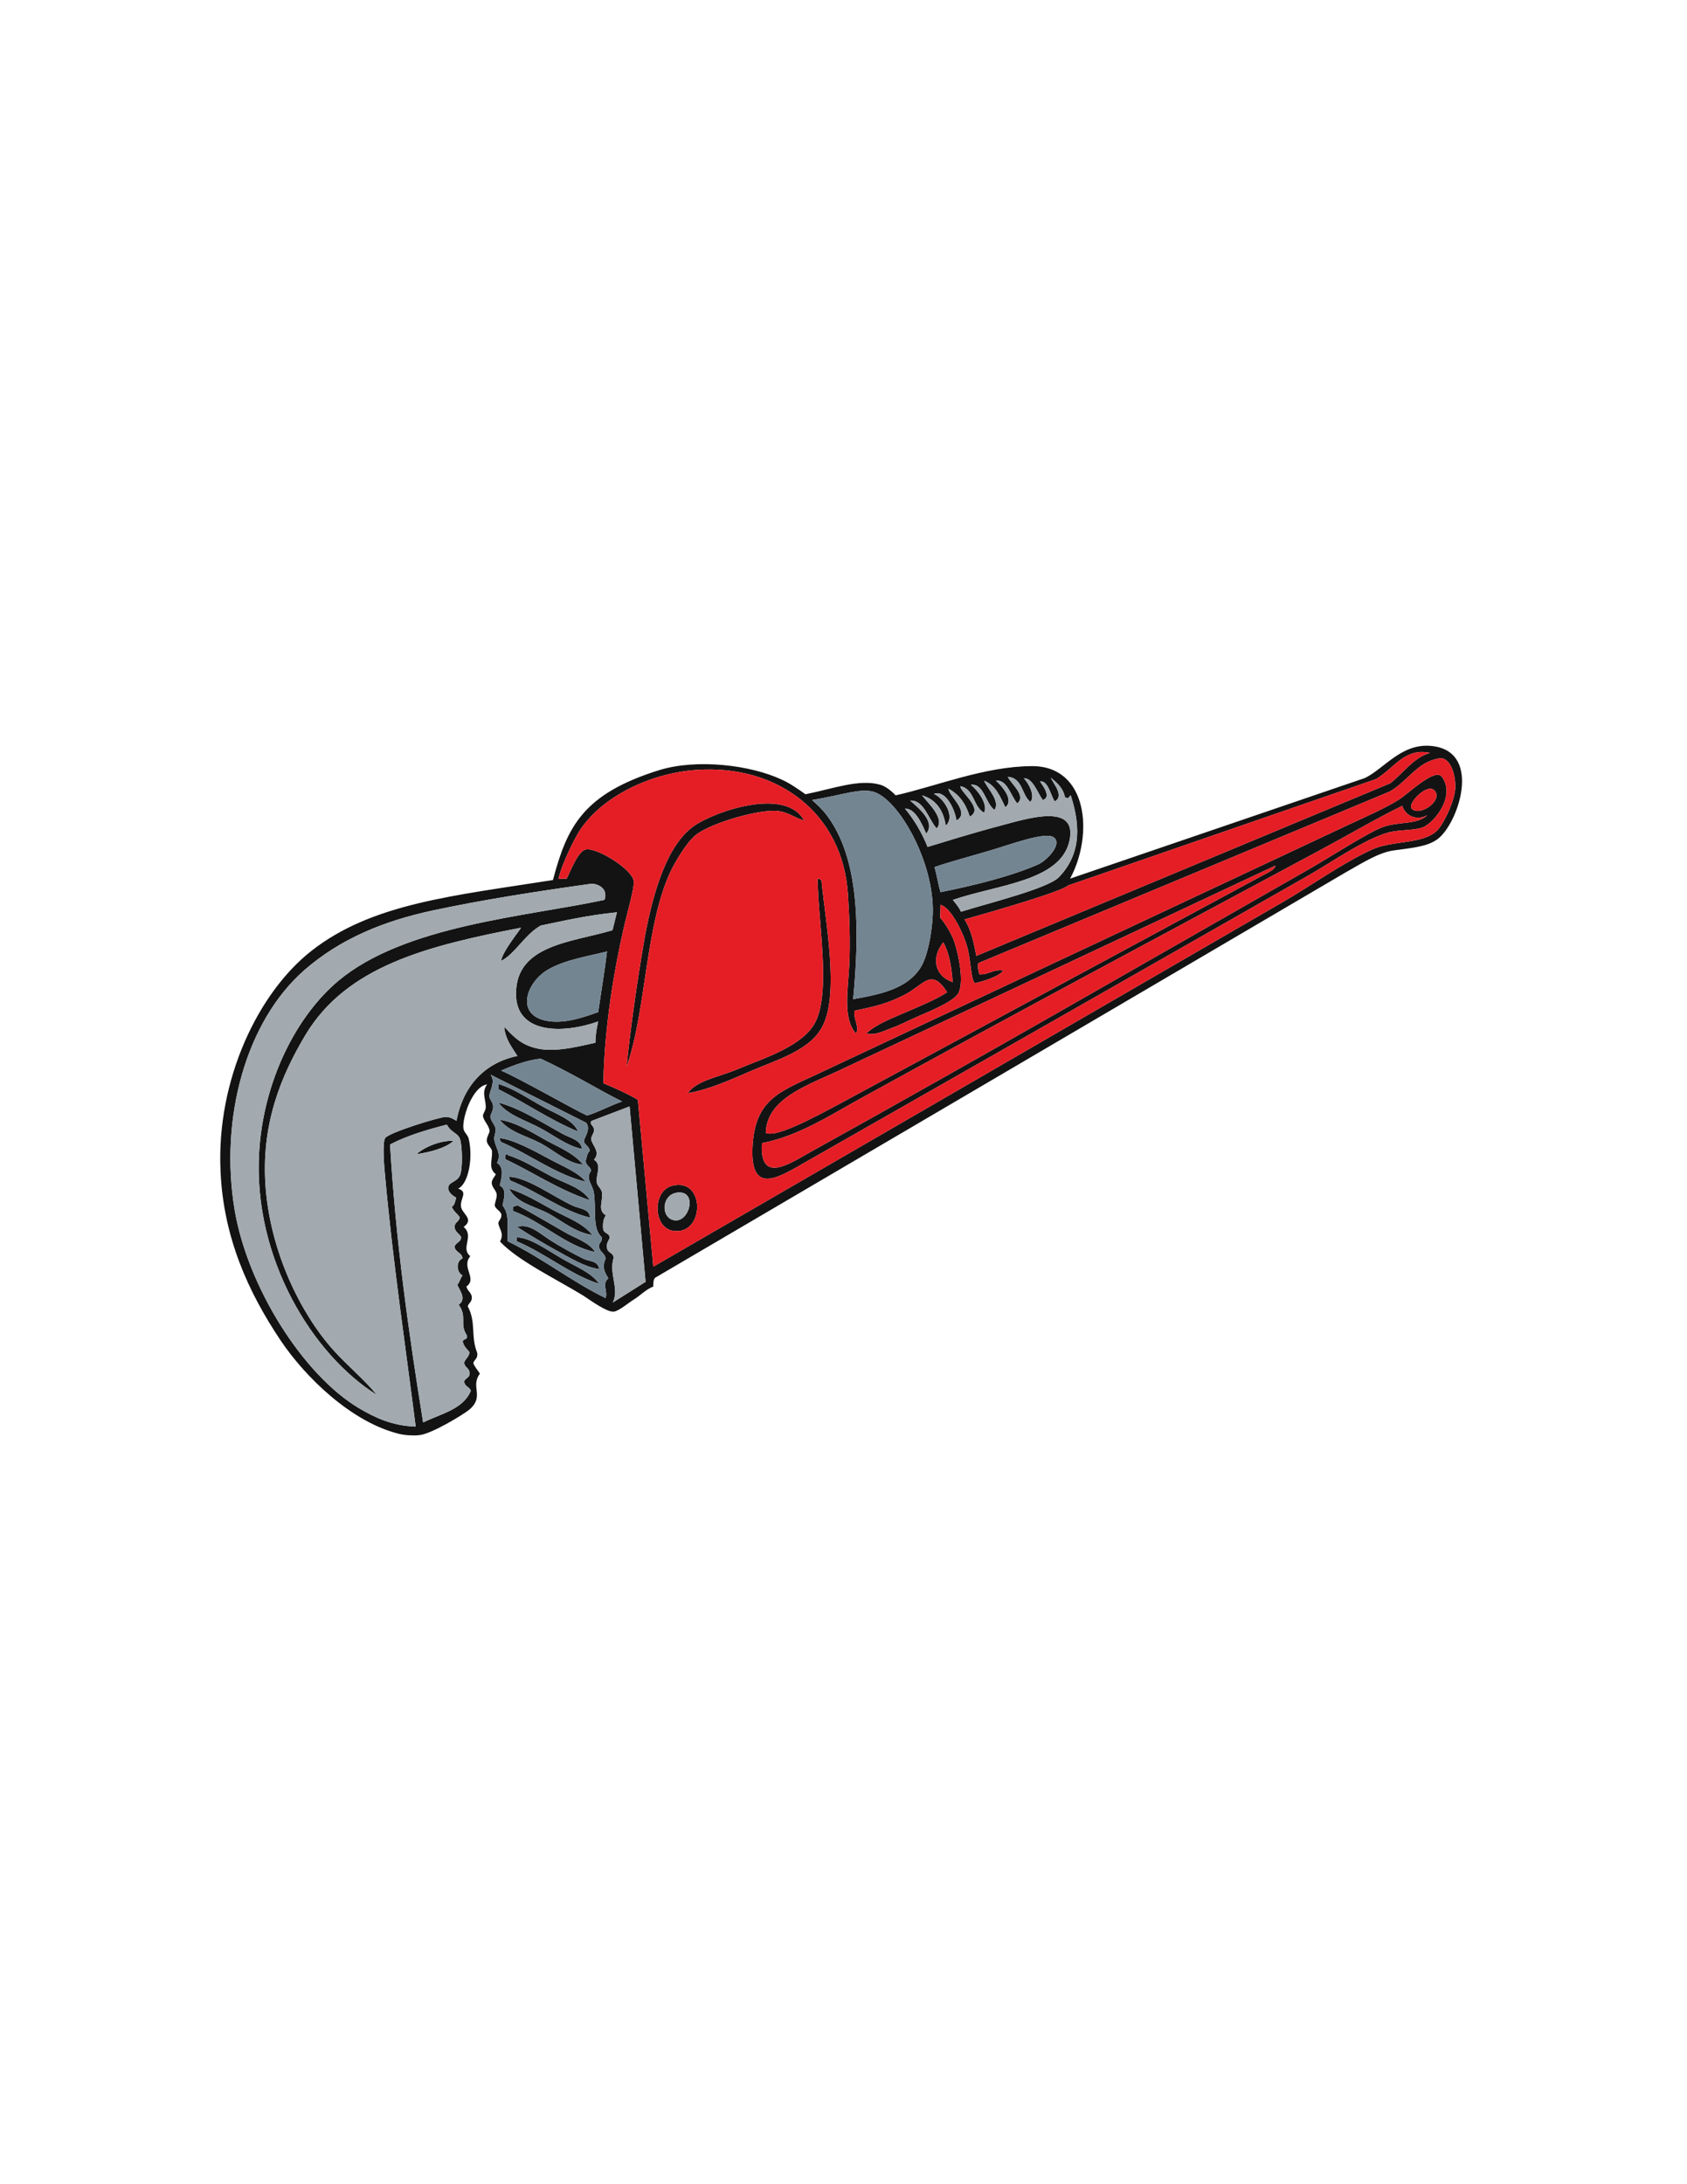 <?xml version="1.0" encoding="utf-8"?>
<!-- Generator: Adobe Illustrator 21.1.0, SVG Export Plug-In . SVG Version: 6.00 Build 0)  -->
<svg version="1.1" id="Layer_1" xmlns="http://www.w3.org/2000/svg" xmlns:xlink="http://www.w3.org/1999/xlink" x="0px" y="0px"
	 viewBox="0 0 612 792" enable-background="new 0 0 612 792" xml:space="preserve">
<g>
	<path fill="#131313" d="M207.8,437.2c2.3,1.1,6.2,1.1,6.2,4.3c-9.8-2.3-19-9.5-28.8-13.4c-0.3-0.4-0.5-0.8-0.5-1.4
		C191.1,426.8,200.9,434,207.8,437.2z M199.1,440.1c4.9,2.7,9.8,6.9,15.8,7.7c-3.5-4.4-9.5-6.4-14.4-9.1c-5.1-2.8-10.2-5.9-15.8-7.7
		C187.5,436.4,194.1,437.4,199.1,440.1z M151.1,418.5c3.8-0.5,10.5-2,13.4-4.8C160.1,413.4,154.1,415.8,151.1,418.5z M204.9,446.8
		c-5.8-3.3-11.3-6.6-16.9-9.6c-0.8,0-1.5,0.1-1.9,0.5c0,0.4,0,0.9,0,1.4c10.7,3.9,19.1,12.7,29.8,14.9
		C213.6,450.3,208.6,449,204.9,446.8z M200.1,426.6c-5.2-2.7-10.7-6.2-15.8-7.7c-0.1-0.6-0.6-0.3-1,0c0,0.4,0,0.9,0,1.4
		c10.3,4.9,19.3,11.1,30.7,14.9C211.1,430.6,204.9,429.1,200.1,426.6z M197.7,401.7c-6-3.2-10.8-6.8-16.8-8.6c0,0.6,0,1.3,0,1.9
		c9.8,4.9,18.4,11,28.8,15.3C208,406.1,202.1,404.1,197.7,401.7z M195.7,408.9c5.3,2.8,10.2,6.7,15.4,7.7c-0.3-3.2-4.3-4-6.7-5.3
		c-7.7-4.2-15.8-9.5-23.6-11.5C184.1,404.3,190.6,406.2,195.7,408.9z M198.6,419.9c-4.8-2.6-12.8-6.9-17.3-7.2c0,0.6,0.2,1,0.5,1.4
		c10.3,4.4,20,11.9,30.7,14.4C209.3,424.7,203.6,422.7,198.6,419.9z M211.6,456.4c-3.8-1.9-8.2-4.3-12-6.7c-3.6-2.3-7.7-6.3-12-4.8
		c4.5,2.9,9.5,5.9,14.4,8.6c5,2.7,10,5.9,15.4,6.7C216.9,457,213.8,457.5,211.6,456.4z M197.6,413.2c-5-2.8-10.1-6.1-16.3-7.2
		c3.4,4.5,9.8,5.9,14.9,8.6c5.2,2.8,9.8,7.3,15.3,7.7C208.1,418,202.4,415.9,197.6,413.2z M203.9,456.4c-5.3-3.1-11.9-7.8-16.4-7.7
		c0,0.4,0,0.9,0,1.4c10.4,4.4,19.8,12.3,29.8,15.4C214.7,461.5,208.9,459.3,203.9,456.4z M298.5,371.9c6-12,0.9-37.9-0.5-52.8
		c-0.6,0-0.6-0.6-1.4-0.5c0.2,15.7,4.7,39.8-0.5,51.4c-4.3,9.5-20,14-28.8,17.8c-6.8,2.8-14.6,4-17.8,8.6c7.5-1.3,15-4.6,22.1-7.7
		C281.9,384.2,294,381,298.5,371.9z M523.1,281.7c5.1,7-2.8,16.5-6.7,18.2c-3,1.3-8.5,0.9-12.5,1.9c-8.6,2.3-20.6,10.7-28.8,15.4
		L292.2,421.4c-9.2,5.2-20.2,12.7-19.2-5.8c1-16.8,9.5-19.6,23-25.9l194.4-91.2c5.2-2.4,12.4-5.6,17-8.5
		C511.3,287.5,520.6,278.3,523.1,281.7z M277.8,410.8c2.7,1.1,9-1,25-9.6l155.5-83.9c1.9-1,4.4-2.1,4.3-3.4l-155.5,73
		C294,393.3,278.2,397.7,277.8,410.8z M517.8,295.6c-4.1,2.2-8,0.1-9.1-3.4c-9.6,4.7-19.4,10.5-29.3,15.8
		c-56.2,30.2-111.6,59.7-167,90.2c-11.1,6.1-22.8,13.8-36,16.3c-0.9,15.3,10.4,7.2,18.2,2.9c61.7-34.2,119.1-67.4,179.5-101.8
		c8.3-4.7,22-13.7,27.8-15.8C507.9,297.8,514.1,299.1,517.8,295.6z M520.7,287c-2.5-3.8-10.3,4.4-8.6,6.2
		C514.9,296.2,523.1,290.6,520.7,287z M244.2,446.3c-7.3-1.1-7.6-14.3-0.5-16.3C256,426.6,255.8,448.1,244.2,446.3z M246.2,432.4
		c-6.4,0.3-6.7,9.5-1.4,10.1C250.1,443.1,253,432.1,246.2,432.4z M251.8,303.3c4.5-4.3,21.5-9.4,29.2-9.3c4.7,0.1,7.1,2.6,10.7,3.5
		c-6.6-12.1-31.9-3.5-39.8,1.9c-9.9,6.8-14.9,24-17.9,39.9c-2.9,16.5-5.3,33.8-6.7,47.5c7.3-20.7,6.7-51.8,16.3-71.5
		C245.6,311.4,248.9,306,251.8,303.3z M521.6,304.2c-3.7,2.8-9,3.2-16.2,4.2c-5.5,0.8-11.8,4.9-17.7,8.2l-250,146.7
		c-0.7,0.6-0.7,1.9-0.7,3.2c-2.8,1.1-4.7,3.3-7.2,4.8c-1.8,1.1-5.4,4.2-7.2,4.3c-2.5,0.2-8.1-3.9-11-5.8c-9.8-6-23.6-12.6-30.2-19.6
		c0.6-1.1,0.7-2,0.6-2.8c-0.2-1.4-1-2.5-1.2-3.7c-0.2-0.9,1.1-1.5,1.1-3.1c0-1.5-2.6-2.3-2.4-3.8c0.2-1.2,0.7-2.4,0.7-3.3
		c0.1-1.5-1.2-2.3-1.7-3.9c-0.5-1.5,0.8-2.7,1.4-3.8c-2.8-2.2-1.3-4.8-1.4-8.2c0-1.3-1.7-2.3-1.9-3.8c-0.2-1.4,1.1-3,1-3.8
		c-0.2-1.9-2.1-3.5-2.4-5.3c-0.1-0.7,0.9-1.9,1-2.9c0.2-3.2-1.7-5.4,0.5-8.6c-3.4,0.5-6,5.3-7.2,8.6c-0.6,1.6-1.6,5-1.4,7.2
		c0.1,1.6,1.5,2.3,1.9,3.8c1.7,6.9,0,16.4-3.8,18.2c3.6,1.2,0.9,3.3,1,6.2c0.1,2.9,5.1,4.7,1,7.7c4,3.4-1.3,7.6,2.4,10.6
		c-3.4,4.1,2.7,8.1-1.4,11c0.3,1.4,1.5,2,1.9,3.4c0.4,2.2-1.1,2.4-1.4,3.8c3.1,5.8,1,10.9,3.4,16.8c0.4,2.2-1.1,2.4-1.4,3.8
		c0.6,1.5,1.6,2.5,2.4,3.8c-3.6,4.7,1.8,8.2-3.8,13c-2,1.7-14.1,9.1-18.4,9.3c-1.4,0.2-5,0.1-7.2-0.5c-17.1-4.2-33.9-20.4-43-34
		C90.2,468.7,81,448.8,80,424.5c-1.5-32.9,13.6-64.6,33.1-79.8c22-17.2,51.5-19.9,87.5-25.6c5.1-19.3,10.9-31.2,38.4-39.8
		c13.8-4.3,33.3-1.9,44.6,3.4c2.7,1.2,5.5,3.1,8.6,5.3c10.1-2,19.6-5.7,27.3-3.4c1.9,0.6,3.9,2.2,5.4,3.8
		c14.8-3.3,32.2-10.5,49.4-10.6c20.4-0.1,22.5,24.9,13.9,40.8l107-36.5c7.3-3.6,13.6-13.2,25-11.5
		C537.7,273.2,528.9,298.7,521.6,304.2z M387.4,321.1c-2,2.1-25.8,9-37.5,12.3c2.4,3.7,3.3,8.2,4.3,13.2L504.4,284
		c5-4,8.4-9.3,14.4-11c-9.2-2-12.9,5.5-19.6,9.5L387.4,321.1z M336,302.3c-1.6-3.7-4-9.2-7.7-9.1c3.3,4,6.1,8.6,8.2,13.9
		c6.3-1.9,15.8-4.9,26.4-7.7c9.5-2.5,28.4-8.7,25,5.8c-3.5,14.4-26.2,15.6-42.2,21.1c1,1.4,2.2,2.6,2.9,4.3
		c9.9-3.1,31.5-8.4,35.5-12.5c8.8-9,7.4-20.2,4.3-29.8c-0.7,0.9-0.8,1.5-2.1,0.7c-0.6-3.3-3-5.3-5.1-7c0.8,2,5.1,6.7,1.4,8.6
		c-1.5-2.4-2.5-7.8-5.3-7.2c0.9,1.3,4.3,5.7,1,6.7c-1.9-2.6-3.7-8.1-6.9-7.9c1.7,1.7,4.3,6.4,2.4,8.6c-3.2-2.5-2.8-8.8-8.2-9.1
		c1.2,2.5,6.9,7,3.4,9.6c-2.3-2.7-3.7-8.8-7.7-8.2c2,1.7,6.8,7.1,3.4,9.6c-1.9-3.9-3.5-8-7.7-9.6c1.3,3,5.9,7.3,3.8,10.6
		c-3.3-2.3-3.9-9.8-8.6-9.1c2.6,2,6.3,7.1,4.8,10.1c-4-2.1-3.5-8.7-8.6-9.6c-0.1,2.1,8.7,8.3,3.4,11c-1.4-4.6-3.8-8-7.7-10.1
		c-0.1,2.4,8.1,8.6,2.9,11.5c-0.8-4.7-4.2-11.2-8.2-9.6c3.3,1.3,8,8,4.3,11.5c-0.9-5.7-3.6-9.5-8.6-11c2.2,2.9,8.4,8.4,5.3,12
		c-3-3.3-4.6-10.4-9.6-10.1C333,292.8,339.6,298,336,302.3z M376.7,313.4c3.2-1.5,8.5-7.1,5.8-9.6c-2.8-2.6-15.7,2.4-24,4.8
		c-7.1,2.1-13.9,3.9-19.5,5.8c0.8,2.5,1.4,6.6,2.2,9.1C353.3,321.1,367.3,317.6,376.7,313.4z M294.6,290.1c3.3,2.9,5,4.8,7,7.9
		c10.2,15.8,10.2,40.3,7.9,64.3c10.2-1.8,19.6-3.8,24.5-11.5c2.5-4.1,3.9-11.8,4.3-17.8c1.4-18.4-11.2-41.7-20.6-45.6
		C312.8,285.4,305.7,288.3,294.6,290.1z M166.9,413.1c-0.8-2.4-3-2.1-4.8-5.3c-7.4,1.9-14.5,4-20.6,7.2c2.1,35.5,6.8,68.4,12,100.8
		c6.4-3.2,14.5-4.7,17.3-11.5c-0.5-1.5-2.3-1.5-2.4-3.4c0.4-1.4,2.3-1.2,1.9-3.4c-0.2-1.5-1.8-1.7-1.9-3.4c0.4-1.5,1.8-2,1.9-3.8
		c-0.9-1.2-2.1-2.1-2.4-3.8c0-1.2,2.1-0.5,1.4-2.4c-2.7-4.1,0.3-6.6-2.9-11c2.9-2,0.5-5-0.5-7.2c0.8-0.9,1.1-2.4,1.9-3.4
		c-2.2-1.2-2.5-5.1,0-6.2c-0.2-2.2-2.7-2.1-2.9-4.3c0.5-1.5,2.3-1.5,2.4-3.4c-0.7-1.4-2.3-1.8-2.4-3.8c0.1-1.7,1.7-1.8,1.9-3.4
		c-0.9-1.3-2.3-2.2-2.9-3.8c1.1-0.6,1.2-2.1,1.6-3.3c-0.8-0.5-2.8-1.6-2.9-3.4c-0.1-2.4,3.2-2.1,4.3-4.8
		C167.9,423.8,167.7,415.5,166.9,413.1z M187.7,382.9c-2.3-3.6-4.4-6.2-4.8-10.6c2.9,3,5.1,5.6,9.6,7.2c7.1,2.6,15.8,0.3,23.5-1.4
		c0-3,0.5-5.3,1-7.7c-13.4,4.7-29.9,4.3-29.8-10.1c0-17.8,20.3-18.6,35-23l1.6-6.5c-10.9,1.1-19.8,3.2-27.6,4.8
		c-5.8,3.2-9.6,10.6-14.4,12.8c0.3-3.2,7.3-11.8,7.2-12c-34.1,6.6-63.2,13.9-78.2,38.9c-8.7,14.6-16.3,32.3-14.4,55.7
		c1.9,23.2,12.6,45.2,24.5,58.5c5.2,5.8,11.2,10.6,15.8,16.3C113.5,491.3,91.8,456.4,94,418c1.5-26,13.5-49.6,28.8-62.4
		c24.1-20.1,67.9-23.2,96.5-29.3c1.6-4.5-3.2-6.1-5.1-5.8c-20,2.8-39.2,5.8-57,9.6c-18.3,3.9-33.8,10.4-46.7,21.6
		c-21.3,18.6-30.9,53.8-25.4,86.9c4.7,28,24.8,59.9,45.1,72c5.9,3.5,12.1,6.4,20.6,6.7c-3.3-26.1-8.4-60.6-11.1-90.9
		c-0.4-3.9-1-12,0-13.7c1.2-2,20.1-7.8,22.1-7.7c1.9,0.1,2.8,0.9,3.8,1.4C167.8,394.6,175.1,385.5,187.7,382.9z M198.6,351.7
		c-7.6,4.6-11.5,15.8-1,18.3c6.7,1.6,14.3-1.2,19.4-3c1.1-7.5,2.4-15.1,3.2-22C214.2,346.6,205,347.9,198.6,351.7z M196.2,383.9
		c-4,0.3-9.4,2.1-14.4,4.3c6.8,2.9,26.5,14.2,31.2,16.3c4-1.2,8.5-3.7,12.7-5.1C217.7,395.5,207.8,389.3,196.2,383.9z M220.7,463.5
		c-1.5-2.4-2.3-4-1-7.2c-0.3-2-2.2-2.3-2.4-4.3c-0.1-1.5,1.3-1.6,1-3.4c-3.6-3-1.9-10.9-2.9-16.3c-0.5-2.9-3.1-4.9-1-7.7
		c-0.1-1.8-2-1.8-1.9-3.8c0.4-1.2,0.5-2.7,1.4-3.4c0-2.1-2.7-2.4-1.9-4.3c0.5-1.3,2.3-4.1,0.6-6L178,389.7c1.8,2.6-0.3,5.7-0.5,7.7
		c-0.1,1,1.4,2.3,1.4,3.8c0.1,1.6-1.1,3-1,3.8c0.2,1.6,1.6,2.7,1.9,4.3c0.2,1-0.6,2.5-0.5,3.8c0.3,3,2.8,5.1,1,8.6
		c2.7,1.6,1.7,5.2,1,8.2c2.6,1.3,1.6,4.4,1,7.2c2.9,3.4,1.5,9.1,1.9,13c12.6,6.1,23,14.5,35.5,20.6
		C220.6,468.1,218.2,465.7,220.7,463.5z M234.2,464.8l-5.8-63.6l-13.9,5.3c-0.7,1.5,1,1.4,1,3.4c0,1.1-1.2,2.1-1,3.4
		c0.5,2.2,3.4,4.4,1,7.2c3,2,0.6,5.4,1,8.2c0.1,1.3,1.8,2.4,1.9,3.8c0.3,3.7-1.7,6.2,1.4,8.2c-0.8,1.1-1.2,2.7-1,4.8
		c0.1,1.9,2.4,1.5,2.4,3.4c-0.4,1-1.2,1.6-1,3.4c0,2.1,2.4,1.8,2.4,3.8c-1.8,5.9,2.2,11.2-0.3,16.2L234.2,464.8z M527.8,287
		c0.7-4.2-1.1-12.8-5.8-12c-8,1.4-11.1,8.1-17.8,12L355,349.2c-0.5,0.6-0.1,2.9,0.3,4.1c3.4,0.2,5.1-2,8.7-1.4
		c-1.5,2.2-7.5,4-10.3,4.6c-1.5-0.9-1.5-8.7-2.9-13.4c-1-3.8-5.5-13.9-9.6-15c0,1.2-0.1,3.4-0.1,4.7c2,2.1,4.6,6.8,5.3,9.3
		c1.4,4.5,3.3,13.6,1.4,17.8c-1.5,3.4-12.3,7.5-15.8,9.1c-2.9,1.3-5.8,2.8-8.6,3.8c-2.9,1.1-6.3,2.8-9.1,1.9
		c3.8-3.5,9.4-5.5,14.4-7.7c5.2-2.3,10.4-4.3,14.9-7.2c-5.8-9.1-8.4-2.7-15.4,0.9c-6.1,3.1-10,4.1-18.2,5.8c-0.6,2.6,2,6.2,0.5,8.2
		c-4.9-5.4-2.8-16.2-2.4-25c0.4-8.7,0-17.9-0.5-25.4c-1.8-29.1-25.2-47.3-55.2-45.1c-16.3,1.2-33.9,9.4-42.2,22.1
		c-1.4,2.2-6.2,11.3-7.6,17.4l3-0.1c1.6-3.3,4.2-10.1,7-10.6c4-0.7,16.8,7.2,17.3,11.5c0.3,2.6-2.7,12.6-3.8,17.8
		c-3.1,13.5-6.9,35-7.2,55.5c4.6,1.9,8.8,3.8,12.5,6l5.6,60.5l228-132c10.9-6.3,21.6-14.1,32.6-19.2c7.3-3.4,18.4-1.9,23.6-6.8
		C523.4,299.2,527,292.1,527.8,287z M345.6,356.1c-0.4-5.6-1.3-10.7-3.4-14.4C337.3,347.9,339.7,354.2,345.6,356.1z"/>
	<path fill="#748592" d="M309.5,362.3c2.3-24,2.3-48.5-7.9-64.3c-2-3.1-3.7-5-7-7.9c11.1-1.8,18.2-4.7,23.1-2.7
		c9.4,3.9,22,27.2,20.6,45.6c-0.4,6-1.8,13.7-4.3,17.8C329.1,358.5,319.7,360.5,309.5,362.3L309.5,362.3z M382.5,303.8
		c-2.8-2.6-15.7,2.4-24,4.8c-7.1,2.1-13.9,3.9-19.5,5.8c0.8,2.5,1.4,6.6,2.2,9.1c12.1-2.4,26.1-5.9,35.5-10.1
		C379.9,311.9,385.2,306.3,382.5,303.8L382.5,303.8z M220.2,345c-6,1.6-15.2,2.9-21.6,6.7c-7.6,4.6-11.5,15.8-1,18.3
		c6.7,1.6,14.3-1.2,19.4-3C218.1,359.5,219.4,351.9,220.2,345L220.2,345z M225.7,399.4c-8-3.9-17.9-10.1-29.5-15.5
		c-4,0.3-9.4,2.1-14.4,4.3c6.8,2.9,26.5,14.2,31.2,16.3C217,403.3,221.5,400.8,225.7,399.4L225.7,399.4z M178,389.7
		c1.8,2.6-0.3,5.7-0.5,7.7c-0.1,1,1.4,2.3,1.4,3.8c0.1,1.6-1.1,3-1,3.8c0.2,1.6,1.6,2.7,1.9,4.3c0.2,1-0.6,2.5-0.5,3.8
		c0.3,3,2.8,5.1,1,8.6c2.7,1.6,1.7,5.2,1,8.2c2.6,1.3,1.6,4.4,1,7.2c2.9,3.4,1.5,9.1,1.9,13c12.6,6.1,23,14.5,35.5,20.6
		c0.9-2.6-1.5-5,1-7.2c-1.5-2.4-2.3-4-1-7.2c-0.3-2-2.2-2.3-2.4-4.3c-0.1-1.5,1.3-1.6,1-3.4c-3.6-3-1.9-10.9-2.9-16.3
		c-0.5-2.9-3.1-4.9-1-7.7c-0.1-1.8-2-1.8-1.9-3.8c0.4-1.2,0.5-2.7,1.4-3.4c0-2.1-2.7-2.4-1.9-4.3c0.5-1.3,2.3-4.1,0.6-6L178,389.7
		L178,389.7z M180.9,395c0-0.6,0-1.3,0-1.9c6,1.8,10.8,5.4,16.8,8.6c4.4,2.4,10.3,4.4,12,8.6C199.3,406,190.7,399.9,180.9,395
		L180.9,395z M204.4,411.3c2.4,1.3,6.4,2.1,6.7,5.3c-5.2-1-10.1-4.9-15.4-7.7c-5.1-2.7-11.6-4.6-14.9-9.1
		C188.6,401.8,196.7,407.1,204.4,411.3L204.4,411.3z M196.2,414.6c-5.1-2.7-11.5-4.1-14.9-8.6c6.2,1.1,11.3,4.4,16.3,7.2
		c4.8,2.7,10.5,4.8,13.9,9.1C206,421.9,201.4,417.4,196.2,414.6L196.2,414.6z M198.6,419.9c5,2.8,10.7,4.8,13.9,8.6
		c-10.7-2.5-20.4-10-30.7-14.4c-0.3-0.4-0.5-0.8-0.5-1.4C185.8,413,193.8,417.3,198.6,419.9L198.6,419.9z M200.1,426.6
		c4.8,2.5,11,4,13.9,8.6c-11.4-3.8-20.4-10-30.7-14.9c0-0.5,0-1,0-1.4c0.4-0.3,0.9-0.6,1,0C189.4,420.4,194.9,423.9,200.1,426.6
		L200.1,426.6z M207.8,437.2c2.3,1.1,6.2,1.1,6.2,4.3c-9.8-2.3-19-9.5-28.8-13.4c-0.3-0.4-0.5-0.8-0.5-1.4
		C191.1,426.8,200.9,434,207.8,437.2L207.8,437.2z M199.1,440.1c-5-2.7-11.6-3.7-14.4-9.1c5.6,1.8,10.7,4.9,15.8,7.7
		c4.9,2.7,10.9,4.7,14.4,9.1C208.9,447,204,442.8,199.1,440.1L199.1,440.1z M204.9,446.8c3.7,2.2,8.7,3.5,11,7.2
		c-10.7-2.2-19.1-11-29.8-14.9c0-0.5,0-1,0-1.4c0.4-0.4,1.1-0.5,1.9-0.5C193.6,440.2,199.1,443.5,204.9,446.8L204.9,446.8z
		 M211.6,456.4c2.2,1.1,5.3,0.6,5.8,3.8c-5.4-0.8-10.4-4-15.4-6.7c-4.9-2.7-9.9-5.7-14.4-8.6c4.3-1.5,8.4,2.5,12,4.8
		C203.4,452.1,207.8,454.5,211.6,456.4L211.6,456.4z M203.9,456.4c5,2.9,10.8,5.1,13.4,9.1c-10-3.1-19.4-11-29.8-15.4
		c0-0.5,0-1,0-1.4C192,448.6,198.6,453.3,203.9,456.4L203.9,456.4z"/>
	<path fill="#A2AAAF" d="M219.3,326.3c-28.6,6.1-72.4,9.2-96.5,29.3C107.5,368.4,95.5,392,94,418c-2.2,38.4,19.5,73.3,42.7,87.8
		c-4.6-5.7-10.6-10.5-15.8-16.3C109,476.2,98.3,454.2,96.4,431c-1.9-23.4,5.7-41.1,14.4-55.7c15-25,44.1-32.3,78.2-38.9
		c0.1,0.2-6.9,8.8-7.2,12c4.8-2.2,8.6-9.6,14.4-12.8c7.8-1.6,16.7-3.7,27.6-4.8l-1.6,6.5c-14.7,4.4-35,5.2-35,23
		c-0.1,14.4,16.4,14.8,29.8,10.1c-0.5,2.4-1,4.7-1,7.7c-7.7,1.7-16.4,4-23.5,1.4c-4.5-1.6-6.7-4.2-9.6-7.2c0.4,4.4,2.5,7,4.8,10.6
		c-12.6,2.6-19.9,11.7-22.1,23.5c-1-0.5-1.9-1.3-3.8-1.4c-2-0.1-20.9,5.7-22.1,7.7c-1,1.7-0.4,9.8,0,13.7
		c2.7,30.3,7.8,64.8,11.1,90.9c-8.5-0.3-14.7-3.2-20.6-6.7c-20.3-12.1-40.4-44-45.1-72c-5.5-33.1,4.1-68.3,25.4-86.9
		c12.9-11.2,28.4-17.7,46.7-21.6c17.8-3.8,37-6.8,57-9.6C216.1,320.2,220.9,321.8,219.3,326.3L219.3,326.3z M228.4,401.2l-13.9,5.3
		c-0.7,1.5,1,1.4,1,3.4c0,1.1-1.2,2.1-1,3.4c0.5,2.2,3.4,4.4,1,7.2c3,2,0.6,5.4,1,8.2c0.1,1.3,1.8,2.4,1.9,3.8
		c0.3,3.7-1.7,6.2,1.4,8.2c-0.8,1.1-1.2,2.7-1,4.8c0.1,1.9,2.4,1.5,2.4,3.4c-0.4,1-1.2,1.6-1,3.4c0,2.1,2.4,1.8,2.4,3.8
		c-1.8,5.9,2.2,11.2-0.3,16.2l11.9-7.5L228.4,401.2L228.4,401.2z M165.5,434.3c-0.8-0.5-2.8-1.6-2.9-3.4c-0.1-2.4,3.2-2.1,4.3-4.8
		c1-2.3,0.8-10.6,0-13s-3-2.1-4.8-5.3c-7.4,1.9-14.5,4-20.6,7.2c2.1,35.5,6.8,68.4,12,100.8c6.4-3.2,14.5-4.7,17.3-11.5
		c-0.5-1.5-2.3-1.5-2.4-3.4c0.4-1.4,2.3-1.2,1.9-3.4c-0.2-1.5-1.8-1.7-1.9-3.4c0.4-1.5,1.8-2,1.9-3.8c-0.9-1.2-2.1-2.1-2.4-3.8
		c0-1.2,2.1-0.5,1.4-2.4c-2.7-4.1,0.3-6.6-2.9-11c2.9-2,0.5-5-0.5-7.2c0.8-0.9,1.1-2.4,1.9-3.4c-2.2-1.2-2.5-5.1,0-6.2
		c-0.2-2.2-2.7-2.1-2.9-4.3c0.5-1.5,2.3-1.5,2.4-3.4c-0.7-1.4-2.3-1.8-2.4-3.8c0.1-1.7,1.7-1.8,1.9-3.4c-0.9-1.3-2.3-2.2-2.9-3.8
		C165,437,165.1,435.5,165.5,434.3L165.5,434.3z M151.1,418.5c3-2.7,9-5.1,13.4-4.8C161.6,416.5,154.9,418,151.1,418.5L151.1,418.5z
		 M246.2,432.4c-6.4,0.3-6.7,9.5-1.4,10.1S253,432.1,246.2,432.4L246.2,432.4z M371.4,282.2c1.7,1.7,4.3,6.4,2.4,8.6
		c-3.2-2.5-2.8-8.8-8.2-9.1c1.2,2.5,6.9,7,3.4,9.6c-2.3-2.7-3.7-8.8-7.7-8.2c2,1.7,6.8,7.1,3.4,9.6c-1.9-3.9-3.5-8-7.7-9.6
		c1.3,3,5.9,7.3,3.8,10.6c-3.3-2.3-3.9-9.8-8.6-9.1c2.6,2,6.3,7.1,4.8,10.1c-4-2.1-3.5-8.7-8.6-9.6c-0.1,2.1,8.7,8.3,3.4,11
		c-1.4-4.6-3.8-8-7.7-10.1c-0.1,2.4,8.1,8.6,2.9,11.5c-0.8-4.7-4.2-11.2-8.2-9.6c3.3,1.3,8,8,4.3,11.5c-0.9-5.7-3.6-9.5-8.6-11
		c2.2,2.9,8.4,8.4,5.3,12c-3-3.3-4.6-10.4-9.6-10.1c2.8,2.5,9.4,7.7,5.8,12c-1.6-3.7-4-9.2-7.7-9.1c3.3,4,6.1,8.6,8.2,13.9
		c6.3-1.9,15.8-4.9,26.4-7.7c9.5-2.5,28.4-8.7,25,5.8c-3.5,14.4-26.2,15.6-42.2,21.1c1,1.4,2.2,2.6,2.9,4.3
		c9.9-3.1,31.5-8.4,35.5-12.5c8.8-9,7.4-20.2,4.3-29.8c-0.7,0.9-0.8,1.5-2.1,0.7c-0.6-3.3-3-5.3-5.1-7c0.8,2,5.1,6.7,1.4,8.6
		c-1.5-2.4-2.5-7.8-5.3-7.2c0.9,1.3,4.3,5.7,1,6.7C376.4,287.5,374.6,282,371.4,282.2L371.4,282.2z"/>
	<path fill="#E51E25" d="M518.8,273c-6,1.7-9.4,7-14.4,11l-150.2,62.6c-1-5-1.9-9.5-4.3-13.2c11.7-3.3,35.5-10.2,37.5-12.3
		l111.8-38.6C505.9,278.5,509.6,271,518.8,273L518.8,273z M277.8,410.8c2.7,1.1,9-1,25-9.6l155.5-83.9c1.9-1,4.4-2.1,4.3-3.4
		l-155.5,73C294,393.3,278.2,397.7,277.8,410.8L277.8,410.8z M520.7,287c-2.5-3.8-10.3,4.4-8.6,6.2
		C514.9,296.2,523.1,290.6,520.7,287L520.7,287z M517.8,295.6c-4.1,2.2-8,0.1-9.1-3.4c-9.6,4.7-19.4,10.5-29.3,15.8
		c-56.2,30.2-111.6,59.7-167,90.2c-11.1,6.1-22.8,13.8-36,16.3c-0.9,15.3,10.4,7.2,18.2,2.9c61.7-34.2,119.1-67.4,179.5-101.8
		c8.3-4.7,22-13.7,27.8-15.8C507.9,297.8,514.1,299.1,517.8,295.6L517.8,295.6z M237,459.3l228-132c10.9-6.3,21.6-14.1,32.6-19.2
		c7.3-3.4,18.4-1.9,23.6-6.8c2.2-2.1,5.8-9.2,6.6-14.3c0.7-4.2-1.1-12.8-5.8-12c-8,1.4-11.1,8.1-17.8,12L355,349.2
		c-0.5,0.6-0.1,2.9,0.3,4.1c3.4,0.2,5.1-2,8.7-1.4c-1.5,2.2-7.5,4-10.3,4.6c-1.5-0.9-1.5-8.7-2.9-13.4c-1-3.8-5.5-13.9-9.6-15
		c0,1.2-0.1,3.4-0.1,4.7c2,2.1,4.6,6.8,5.3,9.3c1.4,4.5,3.3,13.6,1.4,17.8c-1.5,3.4-12.3,7.5-15.8,9.1c-2.9,1.3-5.8,2.8-8.6,3.8
		c-2.9,1.1-6.3,2.8-9.1,1.9c3.8-3.5,9.4-5.5,14.4-7.7c5.2-2.3,10.4-4.3,14.9-7.2c-5.8-9.1-8.4-2.7-15.4,0.9
		c-6.1,3.1-10,4.1-18.2,5.8c-0.6,2.6,2,6.2,0.5,8.2c-4.9-5.4-2.8-16.2-2.4-25c0.4-8.7,0-17.9-0.5-25.4
		c-1.8-29.1-25.2-47.3-55.2-45.1c-16.3,1.2-33.9,9.4-42.2,22.1c-1.4,2.2-6.2,11.3-7.6,17.4l3-0.1c1.6-3.3,4.2-10.1,7-10.6
		c4-0.7,16.8,7.2,17.3,11.5c0.3,2.6-2.7,12.6-3.8,17.8c-3.1,13.5-6.9,35-7.2,55.5c4.6,1.9,8.8,3.8,12.5,6L237,459.3L237,459.3z
		 M342.2,341.7c-4.9,6.2-2.5,12.5,3.4,14.4C345.2,350.5,344.3,345.4,342.2,341.7L342.2,341.7z M507.4,290
		c3.9-2.5,13.2-11.7,15.7-8.3c5.1,7-2.8,16.5-6.7,18.2c-3,1.3-8.5,0.9-12.5,1.9c-8.6,2.3-20.6,10.7-28.8,15.4L292.2,421.4
		c-9.2,5.2-20.2,12.7-19.2-5.8c1-16.8,9.5-19.6,23-25.9l194.4-91.2C495.6,296.1,502.8,292.9,507.4,290L507.4,290z M251.9,299.4
		c7.9-5.4,33.2-14,39.8-1.9c-3.6-0.9-6-3.4-10.7-3.5c-7.7-0.1-24.7,5-29.2,9.3c-2.9,2.7-6.2,8.1-8.2,12c-9.6,19.7-9,50.8-16.3,71.5
		c1.4-13.7,3.8-31,6.7-47.5C237,323.4,242,306.2,251.9,299.4L251.9,299.4z M296.1,370c5.2-11.6,0.7-35.7,0.5-51.4
		c0.8-0.1,0.8,0.5,1.4,0.5c1.4,14.9,6.5,40.8,0.5,52.8c-4.5,9.1-16.6,12.3-26.9,16.8c-7.1,3.1-14.6,6.4-22.1,7.7
		c3.2-4.6,11-5.8,17.8-8.6C276.1,384,291.8,379.5,296.1,370L296.1,370z M244.2,446.3c-7.3-1.1-7.6-14.3-0.5-16.3
		C256,426.6,255.8,448.1,244.2,446.3L244.2,446.3z"/>
</g>
</svg>
